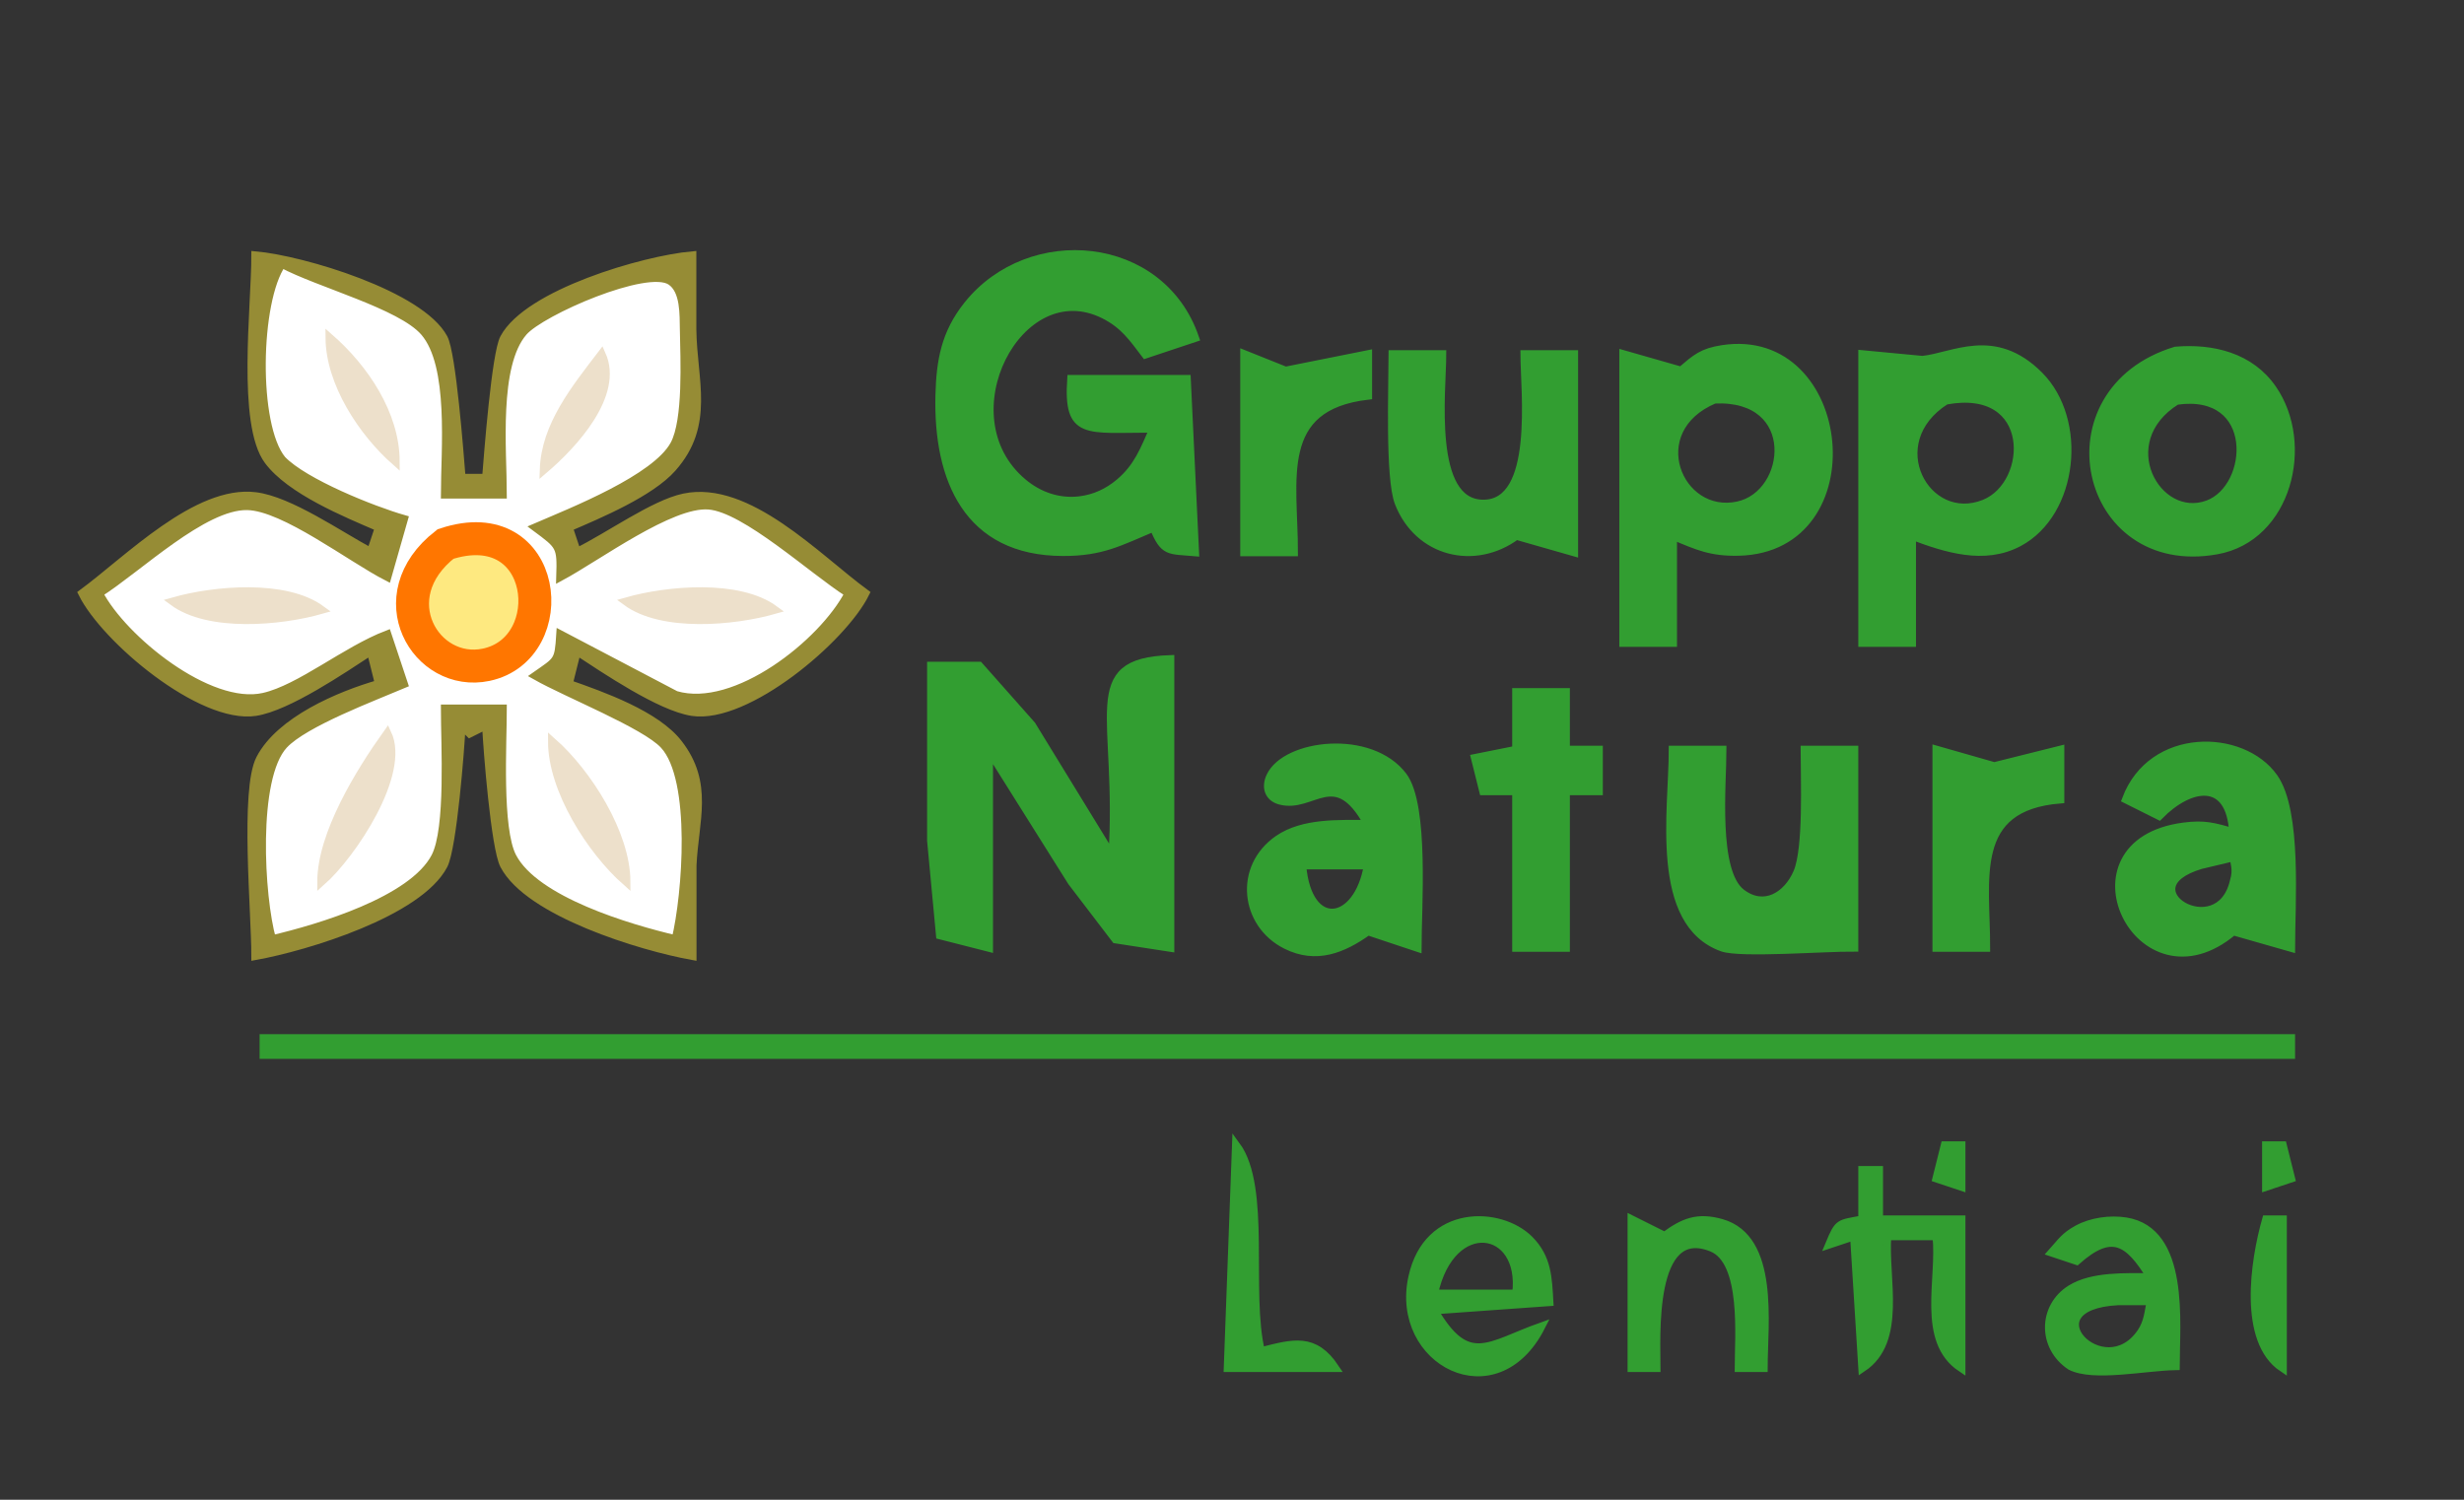 <svg xmlns="http://www.w3.org/2000/svg"
     width="79.121mm" height="48.161mm"
     viewBox="0 0 299 182">
  <rect x="0" y="0" width="299" height="182" fill="#333333" stroke="none"/>
  <path id="PetaloCentroLight"
        fill="white" stroke="white" stroke-width="1"
        d="M 54.06,66.02
           C 66.56,61.90 68.32,78.70 59.00,80.67
             51.67,82.21 45.85,72.42 54.06,66.02 Z
           M 40.00,41.00
           C 44.23,44.70 47.99,50.26 48.00,56.00
             43.96,52.44 40.04,46.47 40.00,41.00 Z
           M 73.00,43.00
           C 75.21,47.89 69.56,53.97 66.00,57.00
             66.17,51.64 69.83,47.15 73.00,43.00 Z
           M 21.00,73.00
           C 26.02,71.57 34.67,70.81 39.00,74.00
             33.98,75.43 25.33,76.19 21.00,73.00 Z
           M 76.00,73.00
           C 81.02,71.57 89.67,70.81 94.00,74.00
             88.98,75.43 80.33,76.19 76.00,73.00 Z
           M 47.00,89.00
           C 49.31,93.88 42.72,103.72 39.00,107.00
             39.01,101.21 43.66,93.68 47.00,89.00 Z
           M 67.00,90.00
           C 71.31,93.80 75.99,101.17 76.00,107.00
             71.69,103.20 67.01,95.83 67.00,90.00 Z
           M 34.21,32.00
           C 31.07,36.53 30.79,51.61 34.21,55.78
             36.90,58.60 45.29,61.94 49.00,63.00
             49.00,63.00 47.00,70.00 47.00,70.00
             42.57,67.73 34.48,61.48 30.00,61.40
             24.68,61.30 16.79,68.96 12.00,72.00
             14.84,77.50 25.34,86.09 32.00,84.58
             36.41,83.58 41.97,78.92 47.00,77.00
             47.00,77.00 49.00,83.00 49.00,83.00
             45.31,84.57 36.92,87.71 34.43,90.39
             30.71,94.40 31.55,108.89 33.00,114.00
             38.68,112.67 50.06,109.31 52.83,103.98
             54.61,100.54 54.00,90.28 54.00,86.00
             54.00,86.00 61.00,86.00 61.00,86.00
             61.00,90.28 60.39,100.54 62.17,103.98
             64.94,109.31 76.32,112.67 82.00,114.00
             83.30,108.67 84.43,94.54 80.57,90.39
             78.27,87.91 68.85,84.18 65.00,82.00
             67.70,80.11 67.79,80.30 68.00,77.00
             68.00,77.00 82.00,84.35 82.00,84.35
             89.25,86.49 99.89,78.02 103.00,72.00
             98.63,69.23 90.45,61.67 86.00,61.33
             81.38,60.97 72.49,67.59 68.00,70.00
             68.12,66.24 68.00,66.23 65.00,64.00
             69.46,62.08 79.58,58.10 81.83,53.95
             83.43,50.98 83.06,43.56 83.00,40.00
             82.96,38.21 83.10,35.24 81.40,34.11
             78.49,32.18 65.68,37.78 63.51,40.27
             59.98,44.33 61.00,54.65 61.00,60.00
             61.00,60.00 54.00,60.00 54.00,60.00
             54.00,54.65 55.02,44.33 51.49,40.27
             48.64,36.99 38.66,34.39 34.21,32.00 Z" />
  <path id="PetaloInternoDark"
        fill="#ede0cb" stroke="#ede0cb" stroke-width="1"
        d="M 40.00,41.00
           C 44.23,44.70 47.99,50.26 48.00,56.00
             43.96,52.44 40.04,46.47 40.00,41.00 Z
           M 73.00,43.00
           C 75.21,47.89 69.56,53.97 66.00,57.00
             66.17,51.64 69.83,47.15 73.00,43.00 Z
           M 21.00,73.00
           C 26.02,71.57 34.67,70.81 39.00,74.00
             33.98,75.43 25.33,76.19 21.00,73.00 Z
           M 76.00,73.00
           C 81.02,71.57 89.67,70.81 94.00,74.00
             88.98,75.43 80.33,76.19 76.00,73.00 Z
           M 47.00,89.00
           C 49.31,93.88 42.72,103.72 39.00,107.00
             39.01,101.21 43.66,93.68 47.00,89.00 Z
           M 67.00,90.00
           C 71.31,93.80 75.99,101.17 76.00,107.00
             71.69,103.20 67.01,95.83 67.00,90.00 Z" />
  <path id="PetaloExt"
        fill="#968c35" stroke="#968c35" stroke-width="1"
        d="M 31.00,31.00
           C 36.77,31.52 51.04,35.80 53.83,41.04
             54.84,42.94 55.76,55.00 56.00,58.00
             56.00,58.00 59.00,58.00 59.00,58.00
             59.24,55.00 60.16,42.94 61.17,41.04
             64.05,35.63 78.08,31.53 84.00,31.00
             84.00,31.00 84.00,40.00 84.00,40.00
             84.08,46.18 86.25,51.53 81.58,56.79
             78.92,59.79 72.75,62.39 69.00,64.00
             69.00,64.00 70.00,67.00 70.00,67.00
             73.88,65.11 79.31,61.17 83.00,60.39
             90.75,58.76 99.11,67.67 105.00,72.00
             102.26,77.53 90.60,87.38 84.00,86.38
             80.09,85.78 73.43,81.24 70.00,79.00
             70.00,79.00 69.00,83.00 69.00,83.00
             73.11,84.44 79.59,86.73 82.30,90.21
             86.10,95.08 84.27,99.59 84.02,105.00
             84.02,105.00 84.02,116.00 84.02,116.00
             77.80,114.88 64.16,110.73 61.17,104.98
             60.08,102.87 59.14,91.00 59.00,88.00
             59.00,88.00 57.00,89.00 57.00,89.00
             57.00,89.00 56.00,88.00 56.00,88.00
             55.86,91.00 54.92,102.87 53.83,104.98
             50.84,110.73 37.20,114.88 31.00,116.00
             31.00,110.65 29.62,95.86 31.57,92.09
             33.98,87.44 41.17,84.38 46.00,83.00
             46.00,83.00 45.00,79.00 45.00,79.00
             41.57,81.24 34.91,85.78 31.00,86.38
             24.40,87.38 12.74,77.53 10.00,72.00
             15.50,67.96 23.88,59.34 31.00,60.23
             35.14,60.74 41.10,64.91 45.00,67.00
             45.00,67.00 46.00,64.00 46.00,64.00
             41.86,62.22 35.25,59.50 32.56,55.90
             29.24,51.46 31.00,37.23 31.00,31.00 Z
           M 34.21,32.00
           C 31.07,36.53 30.79,51.61 34.21,55.78
             36.90,58.60 45.29,61.94 49.00,63.00
             49.00,63.00 47.00,70.00 47.00,70.00
             42.57,67.73 34.48,61.48 30.00,61.40
             24.68,61.30 16.79,68.96 12.00,72.00
             14.84,77.50 25.34,86.09 32.00,84.58
             36.41,83.58 41.97,78.92 47.00,77.00
             47.00,77.00 49.00,83.00 49.00,83.00
             45.31,84.57 36.92,87.71 34.43,90.39
             30.71,94.40 31.55,108.89 33.00,114.00
             38.68,112.67 50.06,109.31 52.83,103.98
             54.61,100.54 54.00,90.28 54.00,86.00
             54.00,86.00 61.00,86.00 61.00,86.00
             61.00,90.28 60.39,100.54 62.17,103.98
             64.94,109.31 76.32,112.67 82.00,114.00
             83.30,108.67 84.43,94.54 80.57,90.39
             78.27,87.91 68.85,84.18 65.00,82.00
             67.70,80.11 67.79,80.30 68.00,77.00
             68.00,77.00 82.00,84.35 82.00,84.35
             89.25,86.49 99.89,78.02 103.00,72.00
             98.63,69.23 90.45,61.67 86.00,61.33
             81.38,60.97 72.49,67.59 68.00,70.00
             68.12,66.24 68.00,66.23 65.00,64.00
             69.46,62.08 79.58,58.10 81.83,53.95
             83.43,50.98 83.06,43.56 83.00,40.00
             82.96,38.21 83.10,35.24 81.40,34.11
             78.49,32.18 65.68,37.78 63.51,40.27
             59.98,44.33 61.00,54.65 61.00,60.00
             61.00,60.00 54.00,60.00 54.00,60.00
             54.00,54.65 55.02,44.33 51.49,40.27
             48.64,36.99 38.66,34.39 34.21,32.00 Z" />
  <path id="PetaloCentro"
        fill="#fee980" stroke="#ff7600" stroke-width="4"
        d="M 54.06,66.02
           C 66.56,61.90 68.32,78.70 59.00,80.67
             51.67,82.21 45.85,72.42 54.06,66.02 Z" />
  <path id="Scritta"
        fill="#329e31" stroke="#329e31" stroke-width="1"
        d="M 140.00,64.00
           C 135.81,65.76 133.70,66.98 129.00,66.97
             117.39,66.96 113.77,58.09 114.01,48.00
             114.12,43.78 114.70,40.45 117.42,37.04
             124.95,27.59 140.90,29.01 145.00,41.00
             145.00,41.00 139.00,43.00 139.00,43.00
             137.45,40.96 136.39,39.39 133.98,38.18
             123.63,32.98 114.54,50.55 124.13,58.57
             126.06,60.19 128.47,61.03 131.00,60.73
             132.84,60.51 134.45,59.76 135.86,58.57
             138.09,56.69 138.86,54.56 140.00,52.00
             131.78,52.00 129.55,52.92 130.00,46.00
             130.00,46.00 144.00,46.00 144.00,46.00
             144.00,46.00 145.00,67.00 145.00,67.00
             141.79,66.72 141.27,67.06 140.00,64.00 Z
           M 204.00,45.00
           C 205.79,43.48 206.55,42.76 209.02,42.38
             224.44,40.02 227.13,66.54 211.00,66.94
             207.65,67.02 205.99,66.26 203.00,65.00
             203.00,65.00 203.00,78.00 203.00,78.00
             203.00,78.00 197.00,78.00 197.00,78.00
             197.00,78.00 197.00,43.00 197.00,43.00
             197.00,43.00 204.00,45.00 204.00,45.00 Z
           M 226.00,43.00
           C 226.00,43.00 233.28,43.69 233.28,43.69
             237.02,43.32 241.99,40.10 247.44,45.56
             252.86,50.97 251.71,62.24 244.96,65.83
             240.76,68.06 236.10,66.54 232.00,65.00
             232.00,65.00 232.00,78.00 232.00,78.00
             232.00,78.00 226.00,78.00 226.00,78.00
             226.00,78.00 226.00,43.00 226.00,43.00 Z
           M 264.00,42.57
           C 268.46,42.19 273.07,43.28 275.77,47.21
             280.37,53.89 277.61,65.22 269.00,66.77
             252.70,69.72 247.80,47.51 264.00,42.57 Z
           M 151.00,43.00
           C 151.00,43.00 156.00,45.00 156.00,45.00
             156.00,45.00 166.00,43.00 166.00,43.00
             166.00,43.00 166.00,48.00 166.00,48.00
             154.68,49.32 157.00,58.20 157.00,67.00
             157.00,67.00 151.00,67.00 151.00,67.00
             151.00,67.00 151.00,43.00 151.00,43.00 Z
           M 169.00,43.00
           C 169.00,43.00 175.00,43.00 175.00,43.00
             175.00,47.38 173.31,61.14 180.00,61.14
             186.69,61.14 185.00,47.38 185.00,43.00
             185.00,43.00 191.00,43.00 191.00,43.00
             191.00,43.00 191.00,67.00 191.00,67.00
             191.00,67.00 184.00,65.00 184.00,65.00
             178.94,68.73 172.10,67.08 169.74,61.00
             168.58,58.01 169.00,46.84 169.00,43.00 Z
           M 208.04,48.47
           C 199.23,52.17 203.63,62.93 210.91,61.35
             217.31,59.96 218.56,47.97 208.04,48.47 Z
           M 236.11,48.60
           C 228.08,53.69 233.72,63.98 240.81,61.12
             246.67,58.75 247.06,46.56 236.11,48.60 Z
           M 264.11,48.62
           C 256.18,53.58 261.70,63.48 267.90,61.22
             273.43,59.20 274.15,47.18 264.11,48.62 Z
           M 113.00,80.81
           C 113.00,80.81 118.82,80.81 118.82,80.81
             118.82,80.81 125.19,88.00 125.19,88.00
             125.19,88.00 135.00,104.00 135.00,104.00
             136.11,86.72 131.18,80.38 142.00,80.00
             142.00,80.00 142.00,115.00 142.00,115.00
             142.00,115.00 135.38,113.98 135.38,113.98
             135.38,113.98 130.05,107.00 130.05,107.00
             130.05,107.00 120.00,91.00 120.00,91.00
             120.00,91.00 120.00,115.00 120.00,115.00
             120.00,115.00 114.08,113.49 114.08,113.49
             114.08,113.49 113.00,102.00 113.00,102.00
             113.00,102.00 113.00,80.81 113.00,80.81 Z
           M 184.00,84.00
           C 184.00,84.00 190.00,84.00 190.00,84.00
             190.00,84.00 190.00,91.00 190.00,91.00
             190.00,91.00 194.00,91.00 194.00,91.00
             194.00,91.00 194.00,96.00 194.00,96.00
             194.00,96.00 190.00,96.00 190.00,96.00
             190.00,96.00 190.00,115.00 190.00,115.00
             190.00,115.00 184.00,115.00 184.00,115.00
             184.00,115.00 184.00,96.00 184.00,96.00
             184.00,96.00 180.00,96.00 180.00,96.00
             180.00,96.00 179.00,92.00 179.00,92.00
             179.00,92.00 184.00,91.00 184.00,91.00
             184.00,91.00 184.00,84.00 184.00,84.00 Z
           M 166.00,100.00
           C 162.01,92.74 159.30,98.22 155.33,97.14
             153.88,96.75 153.57,95.44 154.17,94.20
             156.04,90.23 166.31,88.96 170.26,94.20
             172.92,97.77 172.00,110.20 172.00,115.00
             172.00,115.00 166.00,113.00 166.00,113.00
             162.95,115.17 159.73,116.51 156.06,114.67
             151.01,112.14 150.18,105.26 155.13,101.85
             158.17,99.77 162.47,100.01 166.00,100.00 Z
           M 258.00,97.00
           C 261.11,88.72 272.08,88.94 275.91,94.34
             278.85,98.48 278.00,109.73 278.00,115.00
             278.00,115.00 271.00,113.00 271.00,113.00
             259.58,122.66 249.72,102.31 265.00,100.32
             267.56,99.99 268.61,100.34 271.00,101.00
             270.64,94.37 265.75,95.17 262.00,99.00
             262.00,99.00 258.00,97.00 258.00,97.00 Z
           M 203.00,91.00
           C 203.00,91.00 209.00,91.00 209.00,91.00
             209.00,95.13 207.94,105.78 211.31,108.36
             214.08,110.48 216.90,108.70 218.11,105.89
             219.37,102.96 219.00,94.55 219.00,91.00
             219.00,91.00 225.00,91.00 225.00,91.00
             225.00,91.00 225.00,114.98 225.00,114.98
             221.42,114.95 211.25,115.75 209.02,114.98
             200.63,111.99 203.00,98.32 203.00,91.00 Z
           M 235.00,91.00
           C 235.00,91.00 242.00,93.00 242.00,93.00
             242.00,93.00 250.00,91.00 250.00,91.00
             250.00,91.00 250.00,97.00 250.00,97.00
             238.97,97.89 241.00,106.62 241.00,115.00
             241.00,115.00 235.00,115.00 235.00,115.00
             235.00,115.00 235.00,91.00 235.00,91.00 Z
           M 271.09,104.00
           C 271.09,104.00 267.06,104.96 267.06,104.96
             257.75,107.73 269.27,114.86 271.09,106.94
             271.55,105.46 271.08,104.66 271.09,104.00 Z
           M 166.00,105.00
           C 166.00,105.00 158.00,105.00 158.00,105.00
             158.68,113.17 164.79,112.22 166.00,105.00 Z
           M 32.00,126.00
           C 32.00,126.00 278.00,126.00 278.00,126.00
             278.00,126.00 278.00,128.00 278.00,128.00
             278.00,128.00 32.00,128.00 32.00,128.00
             32.00,128.00 32.00,126.00 32.00,126.00 Z
           M 150.00,139.00
           C 153.76,144.10 151.26,156.86 153.00,164.00
             156.98,162.98 159.49,162.25 162.00,166.00
             162.00,166.00 149.00,166.00 149.00,166.00
             149.00,166.00 150.00,139.00 150.00,139.00 Z
           M 236.00,139.00
           C 236.00,139.00 238.00,139.00 238.00,139.00
             238.00,139.00 238.00,144.00 238.00,144.00
             238.00,144.00 235.00,143.00 235.00,143.00
             235.00,143.00 236.00,139.00 236.00,139.00 Z
           M 275.00,139.00
           C 275.00,139.00 277.00,139.00 277.00,139.00
             277.00,139.00 278.00,143.00 278.00,143.00
             278.00,143.00 275.00,144.00 275.00,144.00
             275.00,144.00 275.00,139.00 275.00,139.00 Z
           M 226.00,142.00
           C 226.00,142.00 228.00,142.00 228.00,142.00
             228.00,142.00 228.00,148.00 228.00,148.00
             228.00,148.00 238.00,148.00 238.00,148.00
             238.00,148.00 238.00,166.00 238.00,166.00
             233.03,162.67 235.58,155.21 235.00,150.00
             235.00,150.00 229.00,150.00 229.00,150.00
             228.62,155.19 230.90,162.72 226.00,166.00
             226.00,166.00 225.00,150.00 225.00,150.00
             225.00,150.00 222.00,151.00 222.00,151.00
             223.13,148.29 223.13,148.55 226.00,148.00
             226.00,148.00 226.00,142.00 226.00,142.00 Z
           M 187.00,161.00
           C 181.53,171.74 169.16,165.21 171.40,155.00
             173.24,146.56 182.06,146.92 185.57,150.43
             187.79,152.65 187.83,155.09 188.00,158.00
             188.00,158.00 174.00,159.00 174.00,159.00
             178.14,166.09 180.63,163.27 187.00,161.00 Z
           M 198.00,148.00
           C 198.00,148.00 202.00,150.00 202.00,150.00
             204.27,148.33 205.97,147.60 208.90,148.43
             215.44,150.30 214.00,160.70 214.00,166.00
             214.00,166.00 211.00,166.00 211.00,166.00
             211.00,162.34 211.84,153.07 207.73,151.40
             200.15,148.33 201.00,162.38 201.00,166.00
             201.00,166.00 198.00,166.00 198.00,166.00
             198.00,166.00 198.00,148.00 198.00,148.00 Z
           M 249.00,152.00
           C 250.13,150.75 250.51,150.04 252.11,149.17
             253.80,148.25 256.06,147.94 257.96,148.24
             265.22,149.40 264.00,160.55 264.00,165.77
             260.26,165.84 254.02,167.19 251.26,165.77
             247.74,163.43 247.83,158.61 251.26,156.45
             253.90,154.79 257.97,155.01 261.00,155.00
             258.29,150.56 256.23,149.25 252.00,153.00
             252.00,153.00 249.00,152.00 249.00,152.00 Z
           M 275.00,148.00
           C 275.00,148.00 277.00,148.00 277.00,148.00
             277.00,148.00 277.00,166.00 277.00,166.00
             272.09,162.72 273.57,153.04 275.00,148.00 Z
           M 184.00,157.00
           C 185.01,148.82 176.08,147.37 174.00,157.00
             174.00,157.00 184.00,157.00 184.00,157.00 Z
           M 261.00,157.89
           C 261.00,157.89 257.02,157.89 257.02,157.89
             245.86,158.48 255.29,168.36 259.83,161.69
             260.64,160.49 260.71,159.33 261.00,157.89 Z" />
</svg>
